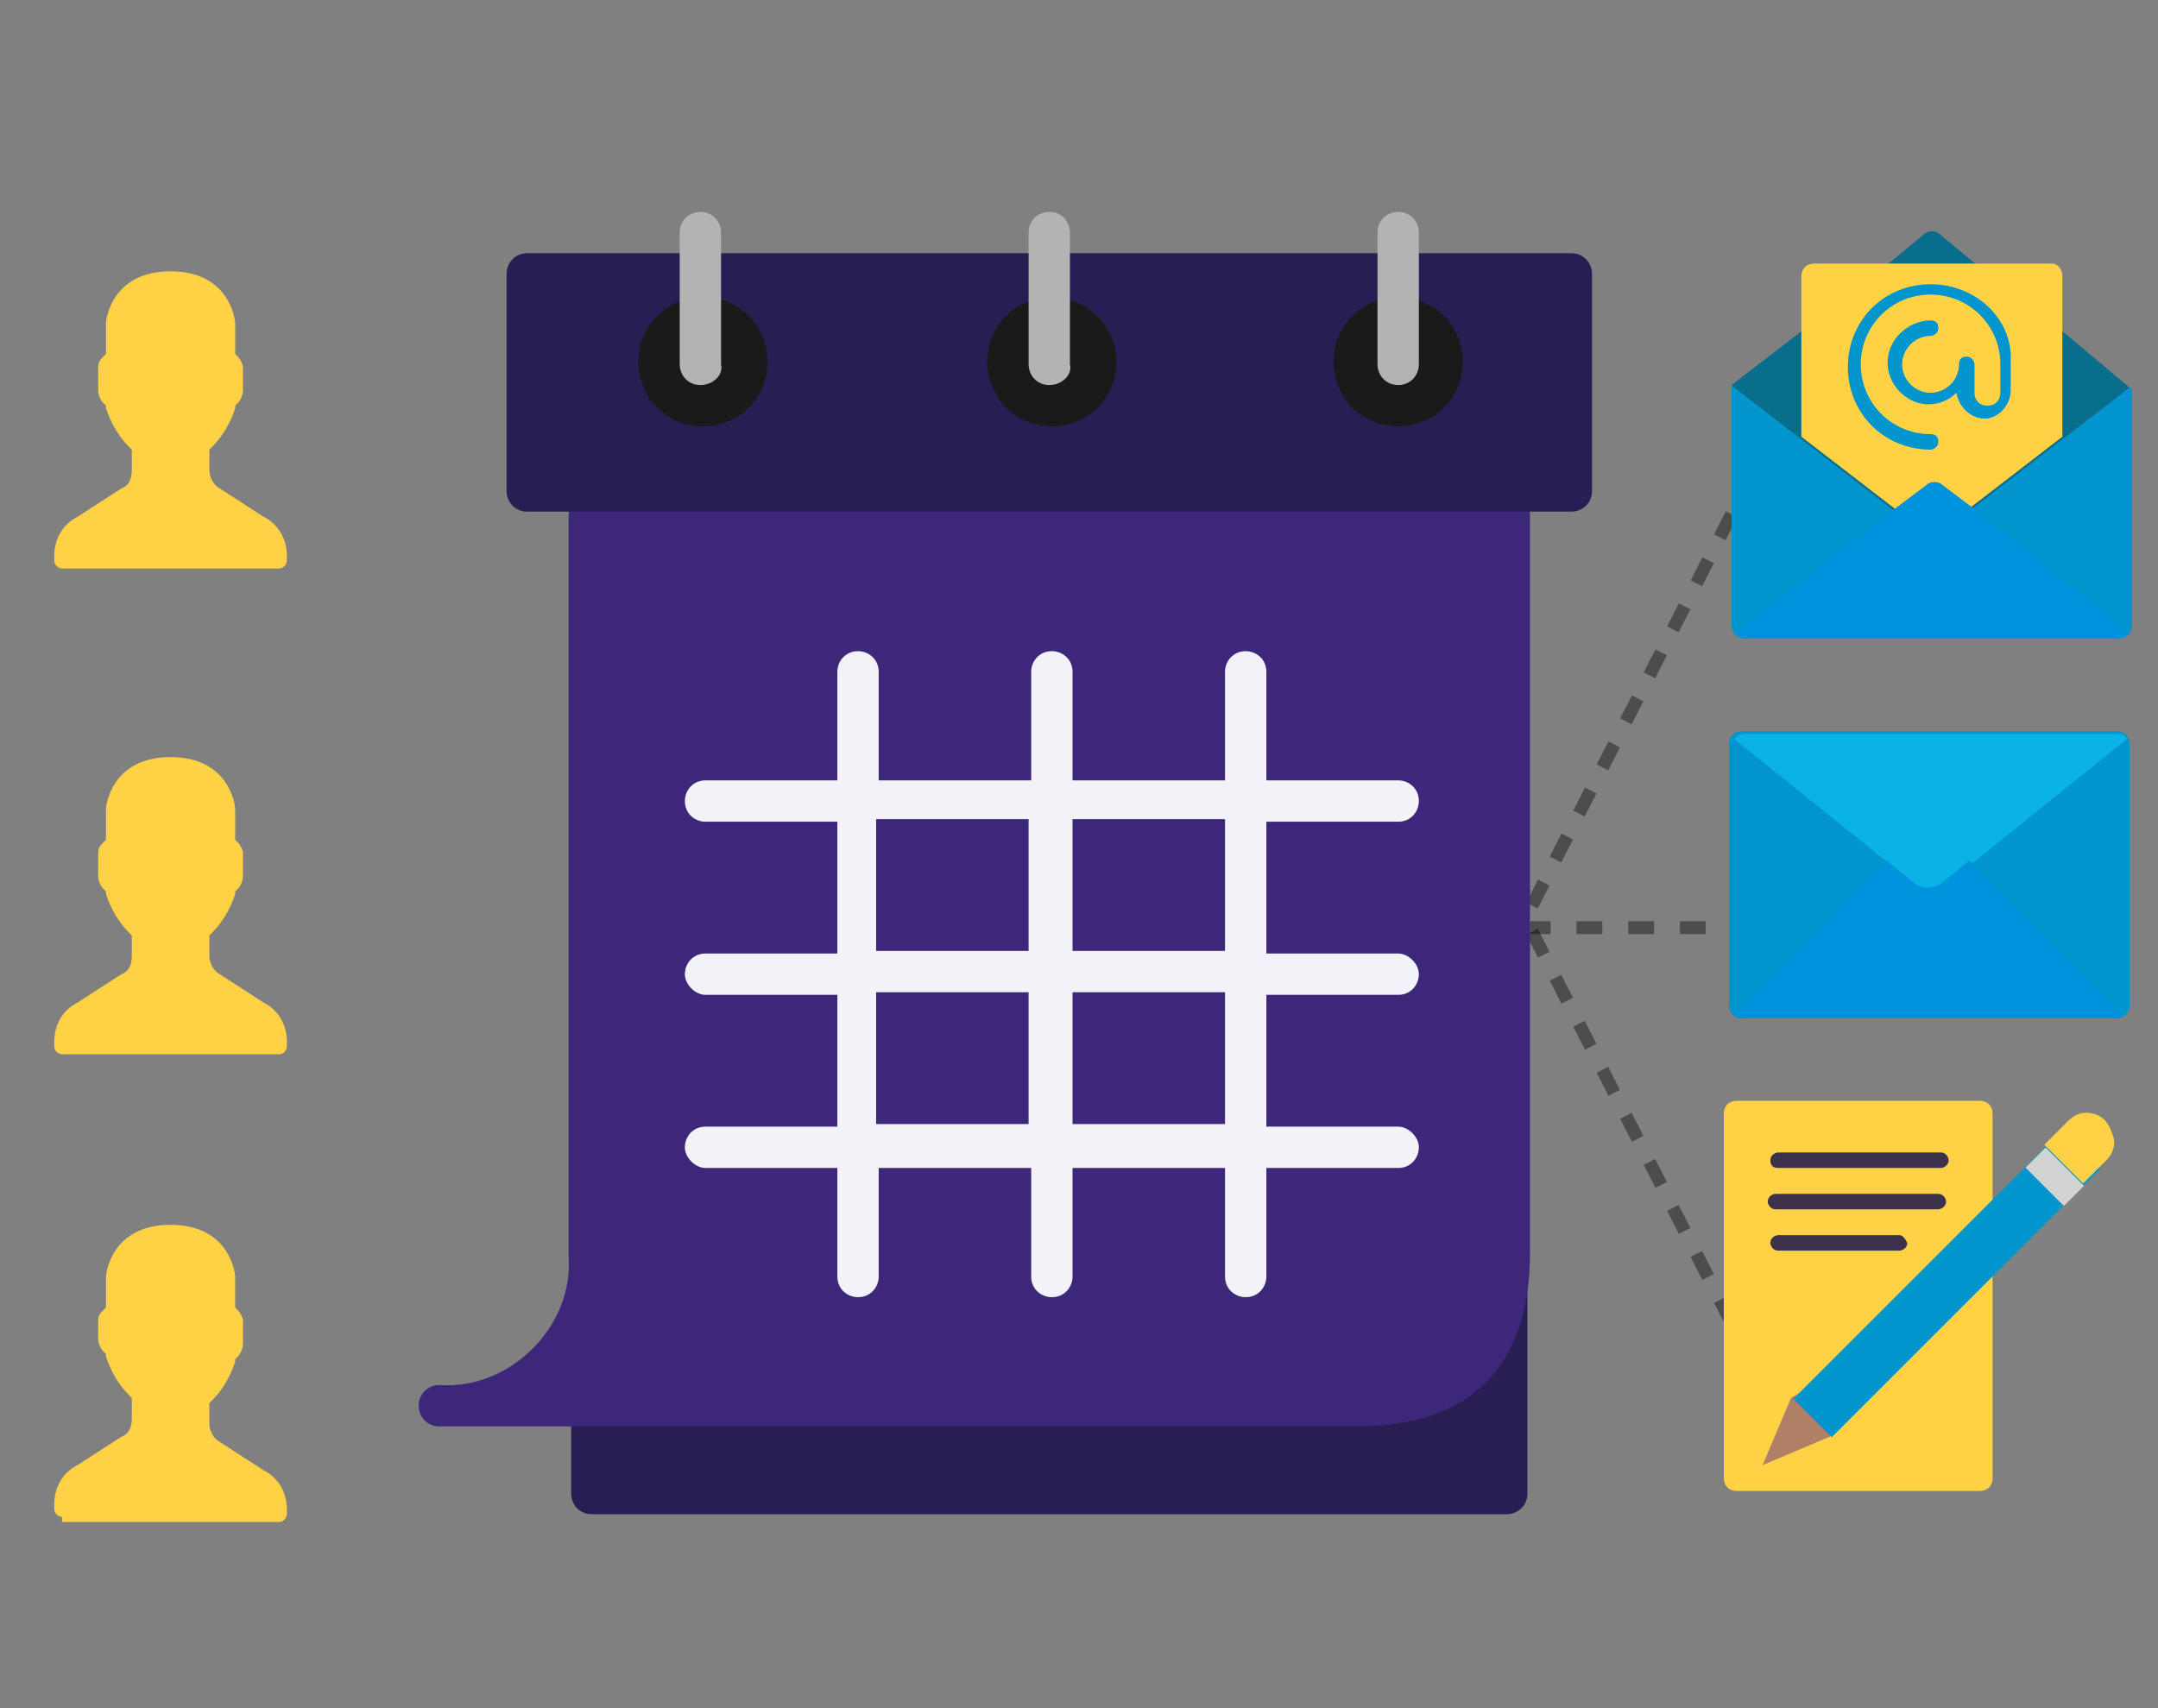 <?xml version="1.0" encoding="utf-8"?>
<!-- Generator: Adobe Illustrator 19.0.0, SVG Export Plug-In . SVG Version: 6.00 Build 0)  -->
<svg version="1.1" id="Layer_1" xmlns="http://www.w3.org/2000/svg" xmlns:xlink="http://www.w3.org/1999/xlink" x="0px" y="0px"
	 viewBox="-497 507.9 83.5 66.1" style="enable-background:new -497 507.9 83.5 66.1;" xml:space="preserve">
<rect x="-497" y="507.9" width="83.5" height="66.1" fill="#808080" stroke="none"/>
<style type="text/css">
	.st0{fill:#FFD246;}
	.st1{fill:none;}
	.st2{opacity:0.4;fill:none;stroke:#000000;stroke-width:0.5;stroke-miterlimit:10;stroke-dasharray:1;}
	.st3{fill:#0295CE;}
	.st4{fill:#096D8C;}
	.st5{fill:#0093DD;}
	.st6{fill:#AF8066;}
	.st7{fill:#3D324C;}
	.st8{fill:#D1D4D1;}
	.st9{fill:#0AB2E5;}
	.st10{fill:#281E54;}
	.st11{fill:#3C277A;}
	.st12{fill:#F3F2F9;}
	.st13{fill:#1A1A1A;}
	.st14{fill:#B3B3B3;}
</style>
<path class="st0" d="M-494.6,566.6c-0.1,0-0.3-0.1-0.3-0.3v-0.2c0-0.6,0.3-1.2,0.9-1.5l1.7-1.1c0.3-0.1,0.4-0.4,0.4-0.7V562
	l-0.1-0.1c-0.4-0.4-0.7-0.9-0.9-1.5l0-0.1l-0.1-0.1c-0.1-0.1-0.2-0.3-0.2-0.5V559c0-0.2,0.1-0.3,0.2-0.4l0.1-0.1v-1.2
	c0-0.1,0.2-2,2.5-2c2.3,0,2.5,1.9,2.5,2v1.2l0.1,0.1c0.1,0.1,0.2,0.3,0.2,0.4v0.9c0,0.2-0.1,0.4-0.2,0.5l-0.1,0.1l0,0.1
	c-0.2,0.6-0.5,1.1-0.9,1.5l-0.1,0.1v0.8c0,0.3,0.2,0.6,0.4,0.7l1.7,1.1c0.6,0.3,0.9,0.9,0.9,1.5v0.2c0,0.1-0.1,0.3-0.3,0.3H-494.6z
	 M-494.6,566.6"/>
<path class="st0" d="M-494.6,548.7c-0.1,0-0.3-0.1-0.3-0.3v-0.2c0-0.6,0.3-1.2,0.9-1.5l1.7-1.1c0.3-0.1,0.4-0.4,0.4-0.7v-0.8
	l-0.1-0.1c-0.4-0.4-0.7-0.9-0.9-1.5l0-0.1l-0.1-0.1c-0.1-0.1-0.2-0.3-0.2-0.5v-0.9c0-0.2,0.1-0.3,0.2-0.4l0.1-0.1v-1.2
	c0-0.1,0.2-2,2.5-2c2.3,0,2.5,1.9,2.5,2v1.2l0.1,0.1c0.1,0.1,0.2,0.3,0.2,0.4v0.9c0,0.2-0.1,0.4-0.2,0.5l-0.1,0.1l0,0.1
	c-0.2,0.6-0.5,1.1-0.9,1.5l-0.1,0.1v0.8c0,0.3,0.2,0.6,0.4,0.7l1.7,1.1c0.6,0.3,0.9,0.9,0.9,1.5v0.2c0,0.1-0.1,0.3-0.3,0.3H-494.6z
	 M-494.6,548.7"/>
<path class="st0" d="M-494.6,529.9c-0.1,0-0.3-0.1-0.3-0.3v-0.2c0-0.6,0.3-1.2,0.9-1.5l1.7-1.1c0.3-0.1,0.4-0.4,0.4-0.7v-0.8
	l-0.1-0.1c-0.4-0.4-0.7-0.9-0.9-1.5l0-0.1l-0.1-0.1c-0.1-0.1-0.2-0.3-0.2-0.5v-0.9c0-0.2,0.1-0.3,0.2-0.4l0.1-0.1v-1.2
	c0-0.1,0.2-2,2.5-2c2.3,0,2.5,1.9,2.5,2v1.2l0.1,0.1c0.1,0.1,0.2,0.3,0.2,0.4v0.9c0,0.2-0.1,0.4-0.2,0.5l-0.1,0.1l0,0.1
	c-0.2,0.6-0.5,1.1-0.9,1.5l-0.1,0.1v0.8c0,0.3,0.2,0.6,0.4,0.7l1.7,1.1c0.6,0.3,0.9,0.9,0.9,1.5v0.2c0,0.1-0.1,0.3-0.3,0.3H-494.6z
	 M-494.6,529.9"/>
<rect x="-497.2" y="524.1" class="st1" width="14.6" height="11.3"/>
<line class="st2" x1="-431" y1="543.8" x2="-437.8" y2="543.8"/>
<line class="st2" x1="-430" y1="527.8" x2="-437.8" y2="543.1"/>
<line class="st2" x1="-430" y1="559.1" x2="-437.8" y2="543.8"/>
<g>
	<path class="st3" d="M-414.7,522.9L-414.7,522.9h0.2v9.2c0,0.3-0.2,0.5-0.5,0.5h-14.5c-0.3,0-0.5-0.2-0.5-0.5v-9.2l0.1-0.1l0.1,0.1
		H-414.7z"/>
	<path class="st4" d="M-414.6,522.9L-414.6,522.9l-7.4,5.7h-0.5l-7.4-5.7l-0.1-0.1l2.6-2l3.6-2.8l1.2-1c0.2-0.2,0.5-0.2,0.7,0l1.2,1
		l3.6,2.8L-414.6,522.9z"/>
	<path class="st0" d="M-417.2,518.6v6.2l-4.8,3.7h-0.5l-4.8-3.7v-6.2c0-0.3,0.2-0.5,0.5-0.5h9.2
		C-417.4,518.1-417.2,518.3-417.2,518.6z"/>
	<g>
		<path class="st5" d="M-414.6,532.4c-0.1,0.1-0.3,0.2-0.4,0.2h-14.5c-0.2,0-0.3-0.1-0.4-0.2l6.2-4.8l1.2-0.9c0.2-0.2,0.5-0.2,0.7,0
			l1.2,0.9L-414.6,532.4z"/>
		<path class="st3" d="M-422.3,518.9c-1.8,0-3.2,1.4-3.2,3.2c0,1.8,1.4,3.2,3.2,3.2c0.1,0,0.3-0.1,0.3-0.3s-0.1-0.3-0.3-0.3
			c-1.5,0-2.7-1.2-2.7-2.7s1.2-2.7,2.7-2.7c1.5,0,2.7,1.2,2.7,2.7v1.1c0,0.3-0.2,0.5-0.5,0.5s-0.5-0.2-0.5-0.5v-1.1
			c0-0.1-0.1-0.3-0.3-0.3s-0.3,0.1-0.3,0.3c0,0.6-0.5,1.1-1.1,1.1c-0.6,0-1.1-0.5-1.1-1.1s0.5-1.1,1.1-1.1c0.1,0,0.3-0.1,0.3-0.3
			s-0.1-0.3-0.3-0.3c-0.7,0-1.4,0.5-1.6,1.2s0.1,1.4,0.7,1.8c0.6,0.4,1.4,0.3,1.9-0.2c0.1,0.6,0.6,1,1.1,1s1-0.5,1-1.1v-1.1
			C-419.1,520.3-420.5,518.9-422.3,518.9z"/>
	</g>
</g>
<g>
	<path class="st0" d="M-419.9,558.8v6.3c0,0.3-0.2,0.5-0.5,0.5h-9.4c-0.3,0-0.5-0.2-0.5-0.5V551c0-0.3,0.2-0.5,0.5-0.5h9.4
		c0.3,0,0.5,0.2,0.5,0.5V558.8z"/>
	<polygon class="st6" points="-427.7,562 -428.8,564.6 -426.2,563.5 -425.9,563 -427.2,561.7 	"/>
	<g>
		<path class="st7" d="M-428.2,553.1h6.3c0.1,0,0.3-0.1,0.3-0.3c0-0.1-0.1-0.3-0.3-0.3h-6.3c-0.1,0-0.3,0.1-0.3,0.3
			C-428.5,553-428.4,553.1-428.2,553.1z"/>
		<path class="st7" d="M-422,554.1h-6.3c-0.1,0-0.3,0.1-0.3,0.3c0,0.1,0.1,0.3,0.3,0.3h6.3c0.1,0,0.3-0.1,0.3-0.3
			C-421.7,554.3-421.8,554.1-422,554.1z"/>
		<path class="st7" d="M-423.5,555.7h-4.7c-0.1,0-0.3,0.1-0.3,0.3c0,0.1,0.1,0.3,0.3,0.3h4.7c0.1,0,0.3-0.1,0.3-0.3
			C-423.3,555.8-423.4,555.7-423.5,555.7z"/>
	</g>
	
		<rect x="-429.1" y="556.5" transform="matrix(-0.707 0.707 -0.707 -0.707 -325.661 1249.948)" class="st3" width="14.7" height="2.1"/>
	
		<rect x="-418.1" y="552.3" transform="matrix(-0.707 0.707 -0.707 -0.707 -321.485 1239.864)" class="st8" width="1.1" height="2.1"/>
	<path class="st0" d="M-415.5,552.8l-0.9,0.9l-1.5-1.5l0.9-0.9c0.3-0.3,0.6-0.4,1-0.3c0.4,0.1,0.6,0.4,0.7,0.7
		C-415.1,552.1-415.2,552.5-415.5,552.8z"/>
</g>
<g>
	<path class="st3" d="M-414.6,539.8v7c0,0.3-0.2,0.5-0.5,0.5h-14.5c-0.3,0-0.5-0.2-0.5-0.5v-10.1c0-0.3,0.2-0.5,0.5-0.5h14.5
		c0.3,0,0.5,0.2,0.5,0.5V539.8z"/>
	<path class="st9" d="M-414.7,536.5l-7.1,5.7c-0.3,0.2-0.7,0.2-1,0l-7.1-5.7c0.1-0.1,0.2-0.2,0.4-0.2h14.5
		C-415,536.3-414.8,536.3-414.7,536.5z"/>
	<path class="st5" d="M-414.8,547.2c-0.1,0.1-0.2,0.1-0.3,0.1h-14.5c-0.1,0-0.3,0-0.3-0.1l5.9-6l1.1,0.9c0.3,0.2,0.7,0.2,1,0
		l1.1-0.9L-414.8,547.2z"/>
</g>
<g>
	<path class="st10" d="M-474.1,527h35.4c0.5,0,0.8,0.4,0.8,0.8v37.9c0,0.5-0.4,0.8-0.8,0.8h-35.4c-0.5,0-0.8-0.4-0.8-0.8v-37.9
		C-474.9,527.4-474.5,527-474.1,527L-474.1,527z M-474.1,527"/>
	<path class="st11" d="M-437.8,527.8v28.6c0,4.4-2.3,6.7-6.7,6.7H-480c-0.5,0-0.8-0.4-0.8-0.8c0-0.5,0.4-0.8,0.8-0.8
		c1.4,0.1,2.7-0.5,3.6-1.4c1-1,1.5-2.3,1.4-3.6v-28.6c0-0.5,0.4-0.8,0.8-0.8h35.4C-438.2,527-437.8,527.4-437.8,527.8L-437.8,527.8z
		 M-437.8,527.8"/>
	<path class="st12" d="M-442.9,546.4c0.5,0,0.8-0.4,0.8-0.8s-0.4-0.8-0.8-0.8h-5.1v-5.1h5.1c0.5,0,0.8-0.4,0.8-0.8
		c0-0.5-0.4-0.8-0.8-0.8h-5.1v-4.2c0-0.5-0.4-0.8-0.8-0.8c-0.5,0-0.8,0.4-0.8,0.8v4.2h-5.9v-4.2c0-0.5-0.4-0.8-0.8-0.8
		c-0.5,0-0.8,0.4-0.8,0.8v4.2h-5.9v-4.2c0-0.5-0.4-0.8-0.8-0.8c-0.5,0-0.8,0.4-0.8,0.8v4.2h-5.1c-0.5,0-0.8,0.4-0.8,0.8
		c0,0.5,0.4,0.8,0.8,0.8h5.1v5.1h-5.1c-0.5,0-0.8,0.4-0.8,0.8s0.4,0.8,0.8,0.8h5.1v5.1h-5.1c-0.5,0-0.8,0.4-0.8,0.8s0.4,0.8,0.8,0.8
		h5.1v4.2c0,0.5,0.4,0.8,0.8,0.8c0.5,0,0.8-0.4,0.8-0.8v-4.2h5.9v4.2c0,0.5,0.4,0.8,0.8,0.8c0.5,0,0.8-0.4,0.8-0.8v-4.2h5.9v4.2
		c0,0.5,0.4,0.8,0.8,0.8c0.5,0,0.8-0.4,0.8-0.8v-4.2h5.1c0.5,0,0.8-0.4,0.8-0.8s-0.4-0.8-0.8-0.8h-5.1v-5.1H-442.9z M-449.6,539.6
		v5.1h-5.9v-5.1H-449.6z M-463.1,539.6h5.9v5.1h-5.9V539.6z M-463.1,551.4v-5.1h5.9v5.1H-463.1z M-449.6,551.4h-5.9v-5.1h5.9V551.4z
		 M-449.6,551.4"/>
	<path class="st10" d="M-476.6,517.7h40.4c0.5,0,0.8,0.4,0.8,0.8v8.4c0,0.5-0.4,0.8-0.8,0.8h-40.4c-0.5,0-0.8-0.4-0.8-0.8v-8.4
		C-477.4,518.1-477.1,517.7-476.6,517.7L-476.6,517.7z M-476.6,517.7"/>
	<path class="st13" d="M-467.3,521.9c0,1.4-1.1,2.5-2.5,2.5s-2.5-1.1-2.5-2.5c0-1.4,1.1-2.5,2.5-2.5S-467.3,520.5-467.3,521.9
		L-467.3,521.9z M-467.3,521.9"/>
	<path class="st14" d="M-469.9,522.8c-0.5,0-0.8-0.4-0.8-0.8v-5.1c0-0.5,0.4-0.8,0.8-0.8c0.5,0,0.8,0.4,0.8,0.8v5.1
		C-469,522.4-469.4,522.8-469.9,522.8L-469.9,522.8z M-469.9,522.8"/>
	<path class="st13" d="M-453.8,521.9c0,1.4-1.1,2.5-2.5,2.5c-1.4,0-2.5-1.1-2.5-2.5c0-1.4,1.1-2.5,2.5-2.5
		C-455,519.4-453.8,520.5-453.8,521.9L-453.8,521.9z M-453.8,521.9"/>
	<path class="st14" d="M-456.4,522.8c-0.5,0-0.8-0.4-0.8-0.8v-5.1c0-0.5,0.4-0.8,0.8-0.8c0.5,0,0.8,0.4,0.8,0.8v5.1
		C-455.5,522.4-455.9,522.8-456.4,522.8L-456.4,522.8z M-456.4,522.8"/>
	<path class="st13" d="M-440.4,521.9c0,1.4-1.1,2.5-2.5,2.5s-2.5-1.1-2.5-2.5c0-1.4,1.1-2.5,2.5-2.5S-440.4,520.5-440.4,521.9
		L-440.4,521.9z M-440.4,521.9"/>
	<path class="st14" d="M-442.9,522.8c-0.5,0-0.8-0.4-0.8-0.8v-5.1c0-0.5,0.4-0.8,0.8-0.8c0.5,0,0.8,0.4,0.8,0.8v5.1
		C-442.1,522.4-442.4,522.8-442.9,522.8L-442.9,522.8z M-442.9,522.8"/>
</g>
</svg>

